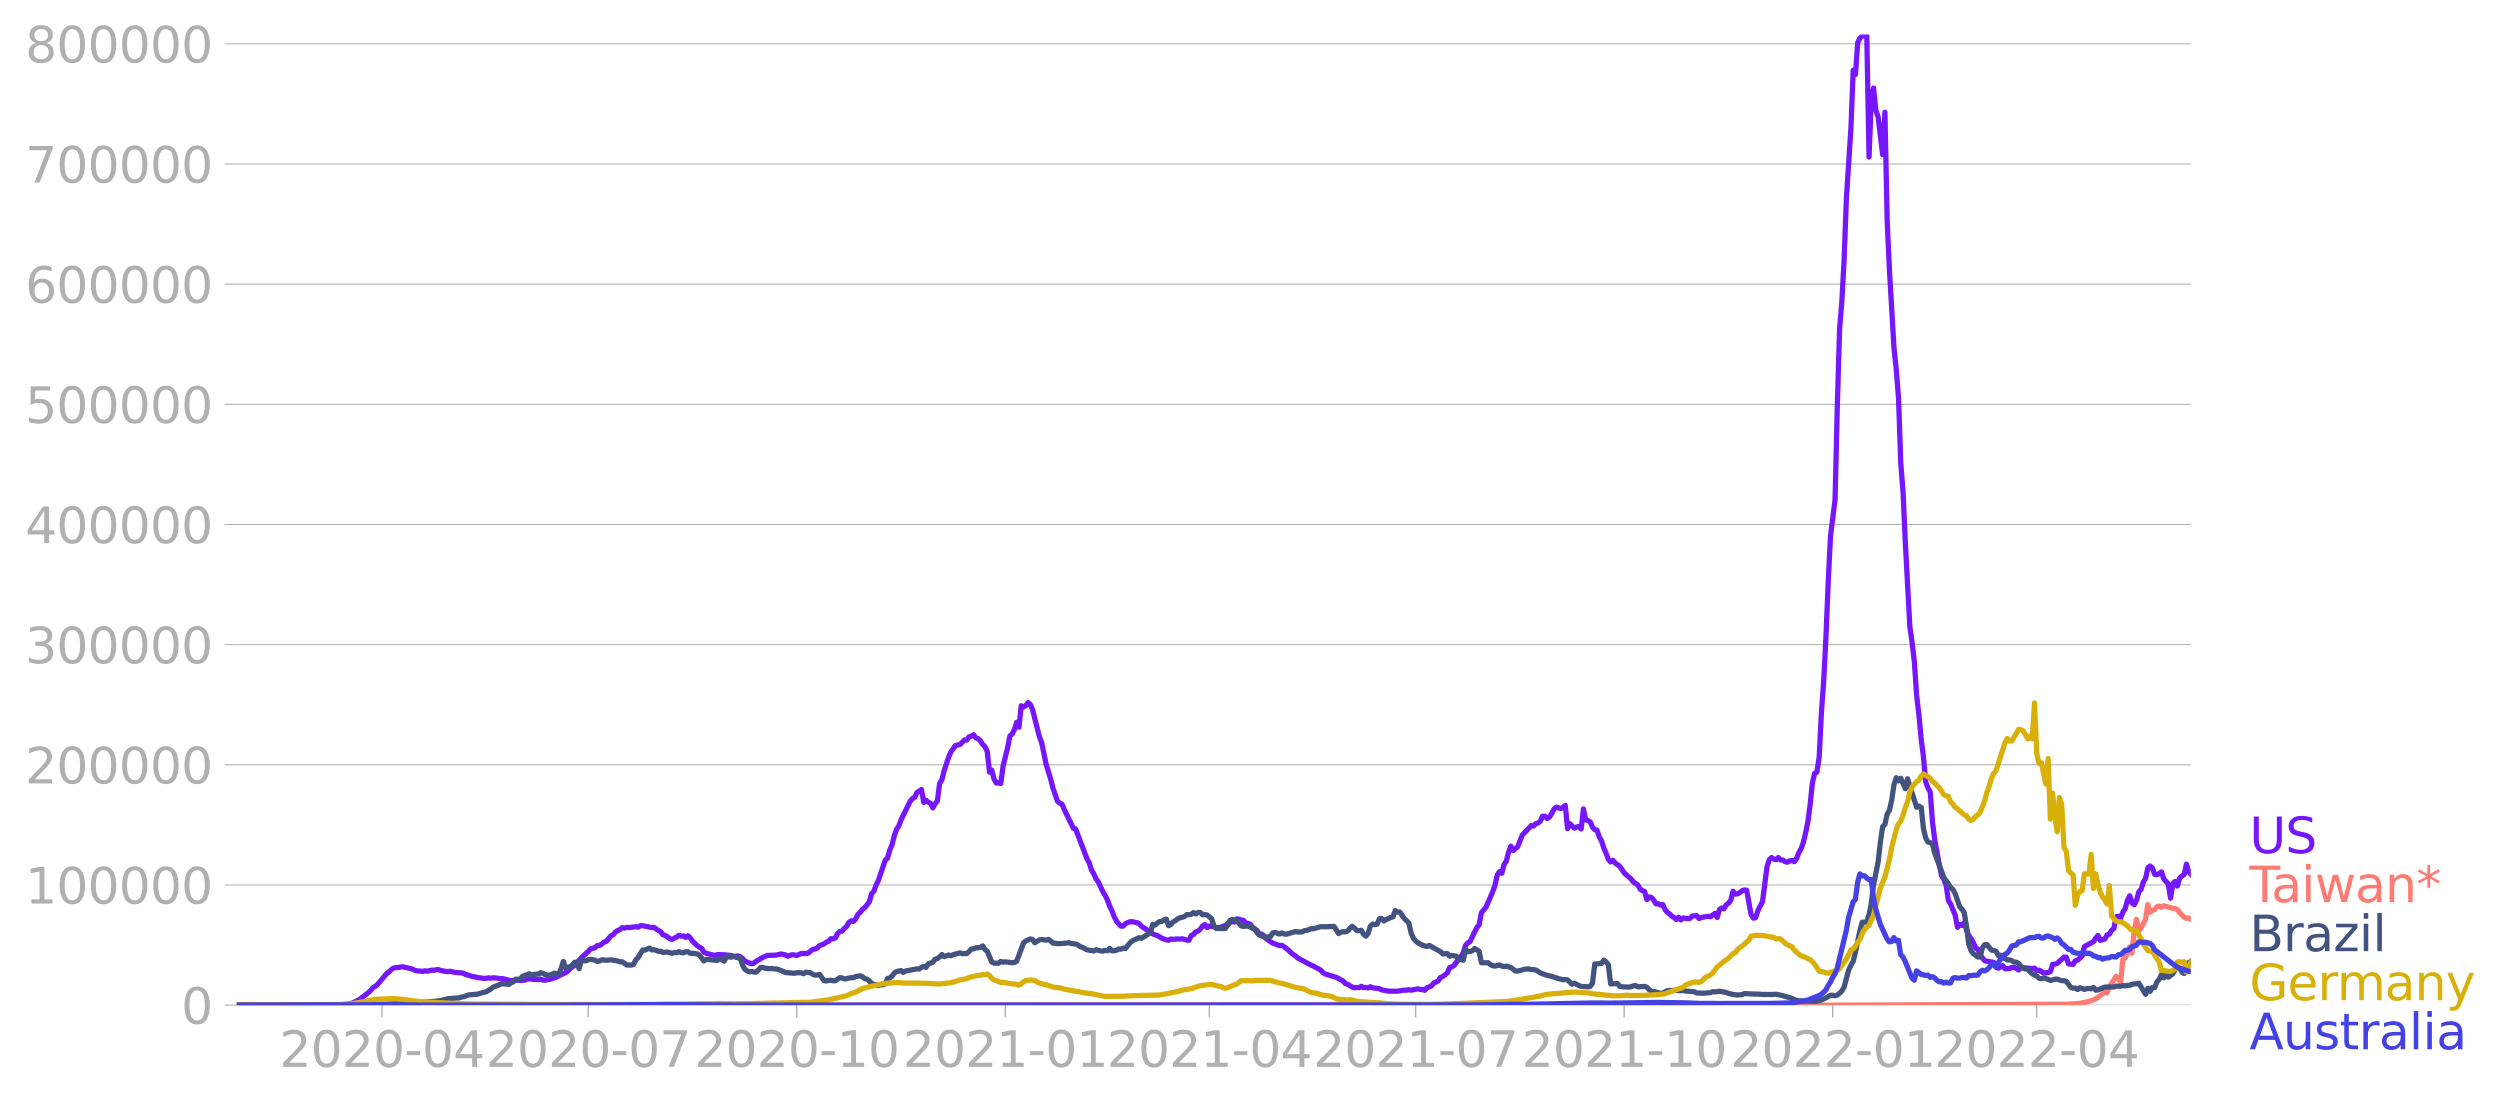 <svg xmlns:xlink="http://www.w3.org/1999/xlink" width="951.91" height="419.714" viewBox="0 0 713.933 314.786" xmlns="http://www.w3.org/2000/svg"><defs><style>*{stroke-linejoin:round;stroke-linecap:butt}</style></defs><g id="figure_1"><path d="M0 314.786h713.933V0H0v314.786z" style="fill:none" id="patch_1"/><g id="axes_1"><path d="M67.645 287.036h558V9.836h-558v277.2z" style="fill:none" id="patch_2"/><g id="matplotlib.axis_1"><g id="xtick_1"><g id="line2d_1"><defs><path id="m245880c7d7" d="M0 0v3.5" style="stroke:#b0b0b0;stroke-width:.4"/></defs><use xlink:href="#m245880c7d7" x="109.074" y="287.036" style="fill:#b0b0b0;stroke:#b0b0b0;stroke-width:.4"/></g><g style="fill:#b0b0b0" transform="matrix(.14 0 0 -.14 79.826 304.674)" id="text_1"><defs><path id="DejaVuSans-32" d="M1228 531h2203V0H469v531q359 372 979 998 621 627 780 809 303 340 423 576 121 236 121 464 0 372-261 606-261 235-680 235-297 0-627-103-329-103-704-313v638q381 153 712 231 332 78 607 78 725 0 1156-363 431-362 431-968 0-288-108-546-107-257-392-607-78-91-497-524-418-433-1181-1211z" transform="scale(.016)"/><path id="DejaVuSans-30" d="M2034 4250q-487 0-733-480-245-479-245-1442 0-959 245-1439 246-480 733-480 491 0 736 480 246 480 246 1439 0 963-246 1442-245 480-736 480zm0 500q785 0 1199-621 414-620 414-1801 0-1178-414-1799Q2819-91 2034-91q-784 0-1198 620-414 621-414 1799 0 1181 414 1801 414 621 1198 621z" transform="scale(.016)"/><path id="DejaVuSans-2d" d="M313 2009h1684v-512H313v512z" transform="scale(.016)"/><path id="DejaVuSans-34" d="M2419 4116 825 1625h1594v2491zm-166 550h794V1625h666v-525h-666V0h-628v1100H313v609l1940 2957z" transform="scale(.016)"/></defs><use xlink:href="#DejaVuSans-32"/><use xlink:href="#DejaVuSans-30" x="63.623"/><use xlink:href="#DejaVuSans-32" x="127.246"/><use xlink:href="#DejaVuSans-30" x="190.869"/><use xlink:href="#DejaVuSans-2d" x="254.492"/><use xlink:href="#DejaVuSans-30" x="290.576"/><use xlink:href="#DejaVuSans-34" x="354.199"/></g></g><g id="xtick_2"><use xlink:href="#m245880c7d7" x="167.981" y="287.036" style="fill:#b0b0b0;stroke:#b0b0b0;stroke-width:.4" id="line2d_2"/><g style="fill:#b0b0b0" transform="matrix(.14 0 0 -.14 138.733 304.674)" id="text_2"><defs><path id="DejaVuSans-37" d="M525 4666h3000v-269L1831 0h-659l1594 4134H525v532z" transform="scale(.016)"/></defs><use xlink:href="#DejaVuSans-32"/><use xlink:href="#DejaVuSans-30" x="63.623"/><use xlink:href="#DejaVuSans-32" x="127.246"/><use xlink:href="#DejaVuSans-30" x="190.869"/><use xlink:href="#DejaVuSans-2d" x="254.492"/><use xlink:href="#DejaVuSans-30" x="290.576"/><use xlink:href="#DejaVuSans-37" x="354.199"/></g></g><g id="xtick_3"><use xlink:href="#m245880c7d7" x="227.536" y="287.036" style="fill:#b0b0b0;stroke:#b0b0b0;stroke-width:.4" id="line2d_3"/><g style="fill:#b0b0b0" transform="matrix(.14 0 0 -.14 198.288 304.674)" id="text_3"><defs><path id="DejaVuSans-31" d="M794 531h1031v3560L703 3866v575l1116 225h631V531h1031V0H794v531z" transform="scale(.016)"/></defs><use xlink:href="#DejaVuSans-32"/><use xlink:href="#DejaVuSans-30" x="63.623"/><use xlink:href="#DejaVuSans-32" x="127.246"/><use xlink:href="#DejaVuSans-30" x="190.869"/><use xlink:href="#DejaVuSans-2d" x="254.492"/><use xlink:href="#DejaVuSans-31" x="290.576"/><use xlink:href="#DejaVuSans-30" x="354.199"/></g></g><g id="xtick_4"><use xlink:href="#m245880c7d7" x="287.09" y="287.036" style="fill:#b0b0b0;stroke:#b0b0b0;stroke-width:.4" id="line2d_4"/><g style="fill:#b0b0b0" transform="matrix(.14 0 0 -.14 257.843 304.674)" id="text_4"><use xlink:href="#DejaVuSans-32"/><use xlink:href="#DejaVuSans-30" x="63.623"/><use xlink:href="#DejaVuSans-32" x="127.246"/><use xlink:href="#DejaVuSans-31" x="190.869"/><use xlink:href="#DejaVuSans-2d" x="254.492"/><use xlink:href="#DejaVuSans-30" x="290.576"/><use xlink:href="#DejaVuSans-31" x="354.199"/></g></g><g id="xtick_5"><use xlink:href="#m245880c7d7" x="345.35" y="287.036" style="fill:#b0b0b0;stroke:#b0b0b0;stroke-width:.4" id="line2d_5"/><g style="fill:#b0b0b0" transform="matrix(.14 0 0 -.14 316.102 304.674)" id="text_5"><use xlink:href="#DejaVuSans-32"/><use xlink:href="#DejaVuSans-30" x="63.623"/><use xlink:href="#DejaVuSans-32" x="127.246"/><use xlink:href="#DejaVuSans-31" x="190.869"/><use xlink:href="#DejaVuSans-2d" x="254.492"/><use xlink:href="#DejaVuSans-30" x="290.576"/><use xlink:href="#DejaVuSans-34" x="354.199"/></g></g><g id="xtick_6"><use xlink:href="#m245880c7d7" x="404.258" y="287.036" style="fill:#b0b0b0;stroke:#b0b0b0;stroke-width:.4" id="line2d_6"/><g style="fill:#b0b0b0" transform="matrix(.14 0 0 -.14 375.01 304.674)" id="text_6"><use xlink:href="#DejaVuSans-32"/><use xlink:href="#DejaVuSans-30" x="63.623"/><use xlink:href="#DejaVuSans-32" x="127.246"/><use xlink:href="#DejaVuSans-31" x="190.869"/><use xlink:href="#DejaVuSans-2d" x="254.492"/><use xlink:href="#DejaVuSans-30" x="290.576"/><use xlink:href="#DejaVuSans-37" x="354.199"/></g></g><g id="xtick_7"><use xlink:href="#m245880c7d7" x="463.812" y="287.036" style="fill:#b0b0b0;stroke:#b0b0b0;stroke-width:.4" id="line2d_7"/><g style="fill:#b0b0b0" transform="matrix(.14 0 0 -.14 434.564 304.674)" id="text_7"><use xlink:href="#DejaVuSans-32"/><use xlink:href="#DejaVuSans-30" x="63.623"/><use xlink:href="#DejaVuSans-32" x="127.246"/><use xlink:href="#DejaVuSans-31" x="190.869"/><use xlink:href="#DejaVuSans-2d" x="254.492"/><use xlink:href="#DejaVuSans-31" x="290.576"/><use xlink:href="#DejaVuSans-30" x="354.199"/></g></g><g id="xtick_8"><use xlink:href="#m245880c7d7" x="523.367" y="287.036" style="fill:#b0b0b0;stroke:#b0b0b0;stroke-width:.4" id="line2d_8"/><g style="fill:#b0b0b0" transform="matrix(.14 0 0 -.14 494.119 304.674)" id="text_8"><use xlink:href="#DejaVuSans-32"/><use xlink:href="#DejaVuSans-30" x="63.623"/><use xlink:href="#DejaVuSans-32" x="127.246"/><use xlink:href="#DejaVuSans-32" x="190.869"/><use xlink:href="#DejaVuSans-2d" x="254.492"/><use xlink:href="#DejaVuSans-30" x="290.576"/><use xlink:href="#DejaVuSans-31" x="354.199"/></g></g><g id="xtick_9"><use xlink:href="#m245880c7d7" x="581.626" y="287.036" style="fill:#b0b0b0;stroke:#b0b0b0;stroke-width:.4" id="line2d_9"/><g style="fill:#b0b0b0" transform="matrix(.14 0 0 -.14 552.378 304.674)" id="text_9"><use xlink:href="#DejaVuSans-32"/><use xlink:href="#DejaVuSans-30" x="63.623"/><use xlink:href="#DejaVuSans-32" x="127.246"/><use xlink:href="#DejaVuSans-32" x="190.869"/><use xlink:href="#DejaVuSans-2d" x="254.492"/><use xlink:href="#DejaVuSans-30" x="290.576"/><use xlink:href="#DejaVuSans-34" x="354.199"/></g></g></g><g id="matplotlib.axis_2"><g id="ytick_1"><path d="M67.645 287.036h558" clip-path="url(#pe9f81654e2)" style="fill:none;stroke:#b0b0b0;stroke-width:.3;stroke-linecap:square" id="line2d_10"/><g id="line2d_11"><defs><path id="m803a4fee93" d="M0 0h-3.5" style="stroke:#b0b0b0;stroke-width:.3"/></defs><use xlink:href="#m803a4fee93" x="67.645" y="287.036" style="fill:#b0b0b0;stroke:#b0b0b0;stroke-width:.3"/></g><use xlink:href="#DejaVuSans-30" style="fill:#b0b0b0" transform="matrix(.14 0 0 -.14 51.737 292.355)" id="text_10"/></g><g id="ytick_2"><path d="M67.645 252.722h558" clip-path="url(#pe9f81654e2)" style="fill:none;stroke:#b0b0b0;stroke-width:.3;stroke-linecap:square" id="line2d_12"/><use xlink:href="#m803a4fee93" x="67.645" y="252.722" style="fill:#b0b0b0;stroke:#b0b0b0;stroke-width:.3" id="line2d_13"/><g style="fill:#b0b0b0" transform="matrix(.14 0 0 -.14 7.2 258.04)" id="text_11"><use xlink:href="#DejaVuSans-31"/><use xlink:href="#DejaVuSans-30" x="63.623"/><use xlink:href="#DejaVuSans-30" x="127.246"/><use xlink:href="#DejaVuSans-30" x="190.869"/><use xlink:href="#DejaVuSans-30" x="254.492"/><use xlink:href="#DejaVuSans-30" x="318.115"/></g></g><g id="ytick_3"><path d="M67.645 218.407h558" clip-path="url(#pe9f81654e2)" style="fill:none;stroke:#b0b0b0;stroke-width:.3;stroke-linecap:square" id="line2d_14"/><use xlink:href="#m803a4fee93" x="67.645" y="218.407" style="fill:#b0b0b0;stroke:#b0b0b0;stroke-width:.3" id="line2d_15"/><g style="fill:#b0b0b0" transform="matrix(.14 0 0 -.14 7.2 223.726)" id="text_12"><use xlink:href="#DejaVuSans-32"/><use xlink:href="#DejaVuSans-30" x="63.623"/><use xlink:href="#DejaVuSans-30" x="127.246"/><use xlink:href="#DejaVuSans-30" x="190.869"/><use xlink:href="#DejaVuSans-30" x="254.492"/><use xlink:href="#DejaVuSans-30" x="318.115"/></g></g><g id="ytick_4"><path d="M67.645 184.092h558" clip-path="url(#pe9f81654e2)" style="fill:none;stroke:#b0b0b0;stroke-width:.3;stroke-linecap:square" id="line2d_16"/><use xlink:href="#m803a4fee93" x="67.645" y="184.092" style="fill:#b0b0b0;stroke:#b0b0b0;stroke-width:.3" id="line2d_17"/><g style="fill:#b0b0b0" transform="matrix(.14 0 0 -.14 7.2 189.411)" id="text_13"><defs><path id="DejaVuSans-33" d="M2597 2516q453-97 707-404 255-306 255-756 0-690-475-1069Q2609-91 1734-91q-293 0-604 58T488 141v609q262-153 574-231 313-78 654-78 593 0 904 234t311 681q0 413-289 645-289 233-804 233h-544v519h569q465 0 712 186t247 536q0 359-255 551-254 193-729 193-260 0-557-57-297-56-653-174v562q360 100 674 150t592 50q719 0 1137-327 419-326 419-882 0-388-222-655t-631-370z" transform="scale(.016)"/></defs><use xlink:href="#DejaVuSans-33"/><use xlink:href="#DejaVuSans-30" x="63.623"/><use xlink:href="#DejaVuSans-30" x="127.246"/><use xlink:href="#DejaVuSans-30" x="190.869"/><use xlink:href="#DejaVuSans-30" x="254.492"/><use xlink:href="#DejaVuSans-30" x="318.115"/></g></g><g id="ytick_5"><path d="M67.645 149.778h558" clip-path="url(#pe9f81654e2)" style="fill:none;stroke:#b0b0b0;stroke-width:.3;stroke-linecap:square" id="line2d_18"/><use xlink:href="#m803a4fee93" x="67.645" y="149.778" style="fill:#b0b0b0;stroke:#b0b0b0;stroke-width:.3" id="line2d_19"/><g style="fill:#b0b0b0" transform="matrix(.14 0 0 -.14 7.2 155.097)" id="text_14"><use xlink:href="#DejaVuSans-34"/><use xlink:href="#DejaVuSans-30" x="63.623"/><use xlink:href="#DejaVuSans-30" x="127.246"/><use xlink:href="#DejaVuSans-30" x="190.869"/><use xlink:href="#DejaVuSans-30" x="254.492"/><use xlink:href="#DejaVuSans-30" x="318.115"/></g></g><g id="ytick_6"><path d="M67.645 115.463h558" clip-path="url(#pe9f81654e2)" style="fill:none;stroke:#b0b0b0;stroke-width:.3;stroke-linecap:square" id="line2d_20"/><use xlink:href="#m803a4fee93" x="67.645" y="115.463" style="fill:#b0b0b0;stroke:#b0b0b0;stroke-width:.3" id="line2d_21"/><g style="fill:#b0b0b0" transform="matrix(.14 0 0 -.14 7.2 120.782)" id="text_15"><defs><path id="DejaVuSans-35" d="M691 4666h2478v-532H1269V2991q137 47 274 70 138 23 276 23 781 0 1237-428 457-428 457-1159 0-753-469-1171Q2575-91 1722-91q-294 0-599 50Q819 9 494 109v635q281-153 581-228t634-75q541 0 856 284 316 284 316 772 0 487-316 771-315 285-856 285-253 0-505-56-251-56-513-175v2344z" transform="scale(.016)"/></defs><use xlink:href="#DejaVuSans-35"/><use xlink:href="#DejaVuSans-30" x="63.623"/><use xlink:href="#DejaVuSans-30" x="127.246"/><use xlink:href="#DejaVuSans-30" x="190.869"/><use xlink:href="#DejaVuSans-30" x="254.492"/><use xlink:href="#DejaVuSans-30" x="318.115"/></g></g><g id="ytick_7"><path d="M67.645 81.148h558" clip-path="url(#pe9f81654e2)" style="fill:none;stroke:#b0b0b0;stroke-width:.3;stroke-linecap:square" id="line2d_22"/><use xlink:href="#m803a4fee93" x="67.645" y="81.148" style="fill:#b0b0b0;stroke:#b0b0b0;stroke-width:.3" id="line2d_23"/><g style="fill:#b0b0b0" transform="matrix(.14 0 0 -.14 7.2 86.467)" id="text_16"><defs><path id="DejaVuSans-36" d="M2113 2584q-425 0-674-291-248-290-248-796 0-503 248-796 249-292 674-292t673 292q248 293 248 796 0 506-248 796-248 291-673 291zm1253 1979v-575q-238 112-480 171-242 60-480 60-625 0-955-422-329-422-376-1275 184 272 462 417 279 145 613 145 703 0 1111-427 408-426 408-1160 0-719-425-1154Q2819-91 2113-91q-810 0-1238 620-428 621-428 1799 0 1106 525 1764t1409 658q238 0 480-47t505-140z" transform="scale(.016)"/></defs><use xlink:href="#DejaVuSans-36"/><use xlink:href="#DejaVuSans-30" x="63.623"/><use xlink:href="#DejaVuSans-30" x="127.246"/><use xlink:href="#DejaVuSans-30" x="190.869"/><use xlink:href="#DejaVuSans-30" x="254.492"/><use xlink:href="#DejaVuSans-30" x="318.115"/></g></g><g id="ytick_8"><path d="M67.645 46.834h558" clip-path="url(#pe9f81654e2)" style="fill:none;stroke:#b0b0b0;stroke-width:.3;stroke-linecap:square" id="line2d_24"/><use xlink:href="#m803a4fee93" x="67.645" y="46.834" style="fill:#b0b0b0;stroke:#b0b0b0;stroke-width:.3" id="line2d_25"/><g style="fill:#b0b0b0" transform="matrix(.14 0 0 -.14 7.2 52.153)" id="text_17"><use xlink:href="#DejaVuSans-37"/><use xlink:href="#DejaVuSans-30" x="63.623"/><use xlink:href="#DejaVuSans-30" x="127.246"/><use xlink:href="#DejaVuSans-30" x="190.869"/><use xlink:href="#DejaVuSans-30" x="254.492"/><use xlink:href="#DejaVuSans-30" x="318.115"/></g></g><g id="ytick_9"><path d="M67.645 12.519h558" clip-path="url(#pe9f81654e2)" style="fill:none;stroke:#b0b0b0;stroke-width:.3;stroke-linecap:square" id="line2d_26"/><use xlink:href="#m803a4fee93" x="67.645" y="12.519" style="fill:#b0b0b0;stroke:#b0b0b0;stroke-width:.3" id="line2d_27"/><g style="fill:#b0b0b0" transform="matrix(.14 0 0 -.14 7.2 17.838)" id="text_18"><defs><path id="DejaVuSans-38" d="M2034 2216q-450 0-708-241-257-241-257-662 0-422 257-663 258-241 708-241t709 242q260 243 260 662 0 421-258 662-257 241-711 241zm-631 268q-406 100-633 378-226 279-226 679 0 559 398 884 399 325 1092 325 697 0 1094-325t397-884q0-400-227-679-226-278-629-378 456-106 710-416 255-309 255-755 0-679-414-1042Q2806-91 2034-91q-771 0-1186 362-414 363-414 1042 0 446 256 755 257 310 713 416zm-231 997q0-362 226-565 227-203 636-203 407 0 636 203 230 203 230 565 0 363-230 566-229 203-636 203-409 0-636-203-226-203-226-566z" transform="scale(.016)"/></defs><use xlink:href="#DejaVuSans-38"/><use xlink:href="#DejaVuSans-30" x="63.623"/><use xlink:href="#DejaVuSans-30" x="127.246"/><use xlink:href="#DejaVuSans-30" x="190.869"/><use xlink:href="#DejaVuSans-30" x="254.492"/><use xlink:href="#DejaVuSans-30" x="318.115"/></g></g></g><path d="m67.645 287.036 29.13-.097 2.59-.183 1.294-.312 1.942-.963 2.59-2.023.647-.6.647-.792.647-.353.648-.54 2.589-3.092.647-.474.648-.643.647-.472.647-.18.648.006 1.294-.255 2.59.598 1.294.546 1.942.179.648-.144.647.11 1.295-.31.647.057.647-.176.648-.027.647.267 1.295.222.647.11.647-.143 1.295.313 1.942.185.647.096.648.378.647.114 1.295.476.647.03.647.22 1.942.225h.647l.648-.158.647.141.647-.138 1.295.087.647.189.648-.07 2.59.633 1.941-.141.647.061 1.295-.086.647-.327.648-.066 1.294.191 1.295.035.647-.126.648.278.647.043.647-.19.648-.053 1.942-.67 2.59-1.277.646-.431.648-.696 1.294-.993.648-.882.647-.438.647-.838 1.942-1.738.648-.767.647-.12.647-.255.648-.53.647-.091.647-.363.648-.549.647-.23 1.295-1.562.647-.314.647-.794.648-.413.647-.28.647-.548.648.118.647-.19.647.058 1.942-.262.648.143.647-.425.647.006 2.59.53.647-.066.647.518 1.295.752.647.885.648.155 1.294.924.648.195 1.294-.662.648-.487.647.23.647-.043.648.418.647-.468.647.566.648.96 1.294 1.266.648.46.647.32.647 1.104.648.33 2.589.623.647-.264 1.942.072 1.942.165.648.263 1.294-.116.648.245.647.432.647.746 1.295.59.647.181.648-.096.647-.547 1.942-1.132 1.295-.56 2.589-.103 1.295-.313 1.294.258.648.384 1.294-.463 1.295.251 1.295-.59 1.294.05.648-.123 1.294-1.086.648-.08.647-.298.647-.675 1.295-.505.647-.456.648-.277.647-.74.647.026.648-.258.647-1.265.647-.57.648-.11.647-.789.647-.563.648-1.154.647-.432.647.163.648-.76.647-1.262.647-.573.648-.891.647-.44 1.295-1.671.647-2.331.647-.676.648-1.803.647-1.334 1.942-5.721.647-.578.648-2.325.647-1.505.647-2.572.648-1.813.647-.983.647-1.77 2.59-5.297.647-.773.647-.337.648-1.393 1.294-.841.648 3.679.647-.636.647.569.648.305.647 1.304.647-1.154.648-.782.647-5.048.647-1.017.648-2.636 1.294-3.898.648-1.468 1.294-1.793 1.295-.297 1.295-1.306.647.037.647-.922.647-.162.648-.443.647.916.647.216.648.636.647.999.647.655.648 1.338.647 5.92.647-.568.648 2.512.647 1.155.647-.002.648.154.647-5.007 1.295-5.224.647-3.306.647-.598.648-1.319.647-2.032.647 1.414.648-6.136.647.37.647-.365.648-.905.647.541.647 1.492 1.942 7.686.648 1.681 1.294 6.277 1.295 4.166.647 2.609 1.295 3.722.647.55.648.289.647 1.565 1.942 3.973.647 1.338.648.21 3.236 8.505.648 1.149.647 2.084.647 1.061.648 1.426.647.895 1.295 2.776.647 1.036.647 1.34.648 1.773.647 1.296.647 1.676.648 1.247.647.832.647.64.648-.003.647-.717 1.295-.534.647-.012 1.295.294.647.247.647.757 2.59 1.672.647.497.647.312.648.143 1.294.805 1.295.465.647.115.648-.34.647.07 1.295-.103.647.047.647-.1 1.295.368.647.06.648-1.397.647-.257.647-.722.648-.255.647-.536.647-.904.648-.433.647.893.647-.452.648.115.647-.04.647.411 1.295-.115.647-.306.648-.158.647-.526.647-.277.648-.467.647.24.647-.883.648.009.647.298.647.063.648.737 1.294.356.648.902.647.552.647.356.648 1.009.647.025.647.444.648.797 1.294.947.648.387 1.942.745.647-.114 1.295.908 1.942 1.738.647.377.647.6 3.237 1.758 1.295.603 1.942 1.06.647.657.647.468 3.237.98 1.942 1.025.647.765.648.183 1.294.8.648.215.647-.113.647.066.648-.382.647.383.647-.09.648.176.647-.357.647.316 1.295.149.647.113.648.326 1.942.348 2.589.035 1.942-.316.647.017.648-.149.647.163 1.942-.416.647.194.648.016.647.23.647-.726 1.295-.518.647-.875.648-.23.647-.366.647-1.006.648-.208 1.294-1.08.648-1.497.647-.195.647-.42.648-.953.647-.647.647-.814.647-1.204.648-2.093.647-.718.647-.374 1.295-2.736.647-1.267.648-.785.647-3.463 1.295-1.556 1.942-4.442.647-1.82.647-2.964.648-.937.647.475.647-2.52.648-.984.647-2.549.647-1.686.648 1.23 1.294-1.078 1.295-3.301 2.59-2.73.647.127.647-.68.647-.19.648-.558.647-1.4.647.02.648.653.647-.383.647-1.03.648-1.25.647-.565 1.295.386.647-.344.647-.564.648 6.641.647-1.431 1.295 1.29.647-.323.647-.158.648.743.647-5.737.647 3.126.648.18.647.374.647 1.527.648.694.647.17.647 1.911.648 1.16.647 2.055.647 1.451.648 1.77.647.71.647-.463.648.777 1.294.929 1.295 1.898 1.942 1.709.647.858 1.295.886.647 1.148.648.46.647.25.647 2.297.648-.754.647.182.647.715.648 1.075.647-.047.647.393.648-.141.647 1.406.647.826.648.434.647.663.647.361.648.612.647-.667.647.748.648-.537 1.294.188.648-.092.647-.644 1.295-.136.647.832.647-.311 1.942-.335.648.123 1.294-.936.648 1.167.647-2.287.647-.446.648.241.647-1.142.647-.436.648-.872.647-2.558.647.816.648-.07.647-.388.647-.518.648-.2.647.062 1.295 7.057.647.923.647-.163.648-2.043 1.294-2.514 1.295-10.036.647-1.951.648-.59.647.422.647.188.648-.627.647.702.647.02.648.478.647.14.647-.382.648-.087.647.308.647-.843.648-1.689.647-1.135.647-1.809.648-2.674.647-3.156.647-4.908.648-6.276.647-2.739.647-.338.648-4.372.647-12.771.647-8.952.648-12.666.647-15.732.647-12.996 1.295-10.278.647-26.687.648-22.068.647-7.868.647-11.977.648-17.459 1.294-20 .648-16.616.647 1.217.647-9.12.648-1.29 1.294-1.027.648.257.647 34.744.647-16.771.648-2.916.647 6.31.647 1.91 1.295 10.793.647-12.109.648 31.198.647 13.925 1.295 22.225.647 6.073.647 8.21.648 18.624.647 8.22.647 14.438 1.295 24.048.647 4.52.648 5.612.647 9.598.647 5.444.648 6.918.647 5.069.647 7.14.648 1.694.647 1.234.647 8.64.648 5.059 1.294 7.025.648 3.145.647 1.003.647 1.731.647 4.28.648 1.07 1.294 3.152.648 3.47.647-.784.647.234.648-.785.647 2.09.647 1.555.648.905.647 1.133.647 1.593.648.286.647 1.707 1.295 1.601 2.59.472.646 1.407.648.263 1.294-.736.648.9 1.294-.053.648-.337.647-.01.647.252.648.499.647-.74 3.237.325.647-.13.647.697.648-.116.647.345.647.493 1.295-.156.647-.245.648-2.099.647-.044.647-.234 1.942-1.766.648-.001.647 1.94 1.295.118.647-1.032.647-.172 1.295-1.205.647-2.677 2.59-1.387.647-1.033.647-.768.648 1.415 1.294-.365.648-1.202.647-.207.647-1.08.648-.548.647-3.312.647-.188.648.536.647-1.73.647-1.013.648-2.36.647-1.247.647 2.029.648.528.647-1.291.647-2.387.648-.703.647-2.136.647-1.037.648-3.023.647-.484.647.615.648 1.78.647.079.647-.305.648-.5.647 2.019 1.295 1.442.647 4.055.647-4.117.648-.672.647 1.32.647-2.263.648-.591.647-.422.647-2.968.648 2.22.647.665h0" clip-path="url(#pe9f81654e2)" style="fill:none;stroke:#7516fd;stroke-width:1.5;stroke-linecap:square" id="line2d_28"/><path d="m67.645 287.036 309.425-.076 8.415-.085 41.43.156 102.278-.01 61.496-.259 3.237-.245 1.942-.367 1.942-.6 1.294-.73 1.295-.95.647-.583.648.256.647-1.699 1.942-3.034 1.295 1.579.647-6.321.647-.482.648-1.405.647-1.737.647 1.773.648-6.321.647-3.369.647 3.295.648-.734 1.294-2.547.648-4.202.647 2.174.647-.528.648-.223.647-.813.647-.21.648.37.647-.445 2.59.726.647.055.647.243.647.897 1.295 1.323.647.347.648-.116.647.401h0" clip-path="url(#pe9f81654e2)" style="fill:none;stroke:#fe7b74;stroke-width:1.5;stroke-linecap:square" id="line2d_29"/><path d="m67.645 287.036 36.898-.106 5.826-.17 5.826-.266 3.237-.146 1.294-.119 4.532-.39 1.294-.28 1.295-.344 3.237-.248.647-.23.647-.082 1.295-.509 1.942-.186.647-.038 2.59-.728 1.294-.75.647-.53 2.59-1.003 1.942.207.647-.5.647-.25.648-.75.647.06.647-.115.648-.752 1.294-.466.648-.255.647.418.647-.234 1.295-.108.647-.378.648.16.647.383 1.295.184 1.294-.615 1.295.295.647-1.557.648-2.073.647 1.793 1.295-.3.647-.495.647-.782.648.548.647 1.304.647-2.582.648.325.647-.007.647-.284.648-.144 1.294.255.648.377.647-.143.647-.344 1.295.148 1.295-.13 1.942.337.647.25.647-.035 1.295.926 1.295.019.647-.197.647-1.275.648-.668 1.294-2.16.648.036 1.294-.605.648.524.647-.035.647.178.648.294.647-.068.647.387 1.295-.147 1.295.389.647-.238.647.066.648-.314.647.282.647.06.648-.33h.647l.647.466.648-.013 1.294.165.648.311 1.294 1.707.648-.443 3.236.301.648-.576 1.294.782.648-1.31 1.294.18.648-.222 1.294.391.648-.007.647 1.996.647 1.252.648.46.647.296.647-.098.648.15.647.032.647-.544.648-.773.647-.01.647.213 1.295.15.647-.07.648.146.647-.02 1.295.439 1.294.6 2.59.215.647-.185 1.295.059.647.248.647-.45 1.295.161.647.44.648.248.647-.036.647-.17 1.295 1.744.647.152.648-.176.647-.043.647.146.648.007 1.294-.9.648.098.647.277.647-.069.648-.206 1.294-.11.648-.304 1.294-.217.648.276.647.58.647.1.648.509.647.755 1.295.387.647.203.647-.224.648-.015.647-.254.647-1.56.648-.144.647-.494.647-.908.648-.418 1.294-.281.648.536.647-.417 2.59-.488.647-.119.647.047.647-.484.648-.246.647.258.647-1.043.648-.15.647-.272.647-.856.648-.188.647-.454.647-.694.648.549 1.294-.429.648.205.647-.3 1.942-.506.647.216 1.295-.03.647-.565.647-.742.648-.015.647-.29 1.295-.133.647-.424.647 1.003.648.514 1.294 3.058.648.336 1.294.025.648-.486.647.183.647-.086 1.942.245.648-.084.647-.338 1.942-5.206.647-.58 1.295-.59.647.13.648.964 1.294-.812.648-.118 1.294.2.648-.227.647.46.647.612.648.007.647.142 1.295-.051 1.294-.104.648-.142.647.254 1.295.13.647.262.647.508.648.179 1.294.716 1.942.329.648-.328 1.294.306.648.072.647-.224.647.136.648-.69.647.681.647.006.648-.157.647-.369.647.061.648-.296.647.083 1.295-1.615.647-.551 1.942-.906.647.191 1.942-1.194.648-.416.647-2.369.647.186.648-.568.647-.42.647-.052.648-.488.647-.169.647 1.874.648-.378.647-.704.647-.352.648-.532.647-.284 1.295-.334.647-.571.647.021.648-.11.647-.507.647.388.648-.419.647.024.647.655.648-.06.647.106 1.295 1.052.647 2.076.647.718 2.59.024.647-.918.647-1.334.648-.336 1.294.27 1.295 1.542.647.182.648-.098.647.016.647.154.648.49.647.03.647 1.132.648.74 1.942.692 1.294-.318.648-1.005.647-.134 1.295.482.647-.323.647.31.648.044 2.589-.756.647.132 1.295-.022.647-.38.648-.052 1.294-.511.648.034 1.942-.591 1.294.036 2.59-.1 1.294 2.04.648-.391.647-.145.647.043.648-.239.647-.786.647-.565.648.525.647.696.647.054.648-.152.647 1.137.647.56.648-.745.647-2.114.647-.594.648.165.647-.146.647-1.54.648-.082.647.723.647-.448.648-.204.647-.372.647-.134.648-1.819.647.448.647-.006 1.295 1.845 1.295 1.273.647 2.857.647 1.483.648.76.647.563 1.295.66 1.294.411.648-.344 3.236 1.8.648.643 1.294-.107.648.762.647-.24 1.295.239.647.853.647.013.647.28.648-3.147.647.705.647-.074.648-.23.647-.61 1.295.792.647 3.272 1.942.001.647.544.648.32.647.09 1.295-.33.647.316.647.163.648-.145 1.294.427 1.295.976.647.006 1.295-.303.647-.232 1.295-.067.647.195.648-.009.647.124.647.353.648.5 1.942.682 1.294.272 1.942.641 1.295.332.647-.068.648.129 1.294 1.216.648-.284 1.294.672.648.235 1.942.12.647-.128.647-.925.648-5.447 1.942-.185.647-.946.647.516.648.817.647 5.442 1.942-.06.647.769.648.145 1.942.088.647-.107.647-.258.648-.081.647.36 1.942-.106.647.222.648.725.647.499.647-.03 1.942.563.648-.114 1.294-.647.648-.086.647.044.647-.105 1.942.148.648-.07.647.163 2.59.206.647.364 1.942.046 1.942-.144.647-.29.647.066 1.295-.19 1.942.358.647.257 1.295.294 1.295.165 1.294-.107.648-.288 3.236.144.648-.017 1.294.104 2.59.017 1.294-.067 1.295.261 2.59.716 1.941.78.648.132 5.178.116 1.295-.384 1.295-.58 1.294-.753.648-.006.647.155.647-.23.648-.496.647-.642.647-1.138 1.295-4.834.647-1.365.648-1.092.647-2.651 1.295-6.233.647-2.344.647.036.648-.177.647-1.983.647-3.29.648-5.277 1.294-6.473.648-5.714.647-4.388.647-.65.648-2.938.647-1.09.647-2.937.648-4.386.647-1.985.647.9.648-.749 1.294 2.983.648-2.816 2.589 8.119.647-.306.648.321.647 6.104.647 2.685.648 1.134.647.159.647.502.648 2.563 2.589 6.907 1.294 1.808.648 1.064.647.547.647 1.187 1.295 3.771.647.666.648 1.005.647 3.98.647 5.086.648 1.751.647.935.647.35.648.564.647-.075.647-2.56.648-.889.647-.045 1.295 1.584.647.094.647.235.648 1.215.647-.096.647.837.648.1.647.4.647.02.648.209.647.399.647.05.648.334.647.872.647.505 1.295.349 1.295 1.24 1.294.662.648.602.647.168.647-.229.648.13 1.294.56 1.295-.37h.647l1.295.45.647.008.648.154 1.294 1.735.648.23.647-.027.647.404.648-.495 1.294.472.648-.212.647-.055.647.099.648-.393.647.775.647-.062 1.942-.82 2.59-.012.647-.274 1.295.04.647-.157.647.063.648-.163.647.017.647-.289.648-.134.647-.014.647-.186 1.295 2.134.647 1.046.648-1.71.647.85.647-1.103.648.036.647-1.61.647-.704.648-1.437.647.974.647-1.188.648 1.01 1.294-.973.648-1.304.647-.586.647.218.648 1.188.647.402 1.295-3.1.647-.423h0" clip-path="url(#pe9f81654e2)" style="fill:none;stroke:#42537f;stroke-width:1.5;stroke-linecap:square" id="line2d_30"/><path d="m67.645 287.036 28.483-.099 3.884-.226 3.884-.669 3.236-.67 5.179-.203 2.59.21 5.178.688 4.531.234 9.063.4 27.835.161 3.884-.027 5.179.062 14.888-.052 20.068-.272 3.884.06 5.178-.049 16.83-.374 5.18-.697 5.178-1.16 1.295-.611 1.295-.436 1.942-.995 1.942-.528 1.294-.303 2.59-.6 3.884-.269.647-.045 1.295.169 1.294.009 4.532.034 4.53.219 1.296-.111 1.294-.212.648-.022 1.942-.569.647-.25 1.942-.336.647-.339 2.59-.617.647-.013.647-.25.647.146.648-.258.647.404.647.826.648.442 1.942.715.647-.018 2.59.439 1.294.108.647.302.648-.437.647-.589.647-.325 1.295-.174 1.295.14.647.465.647.295 2.59.66 1.294.455 1.295.19.647.021 1.295.38 3.237.635.647.014 1.295.335 2.59.324 3.883.785 5.179-.068 1.942-.105 2.59-.1 5.825-.12 5.179-1.017 1.294-.392 1.295-.199 1.295-.215 1.942-.67 1.294-.275 1.942-.243.648-.015.647.115.647.244 1.295.198.647.361.648.191.647-.175 1.942-.803.647-.192 1.295-1.031 2.59.02.647.058.647-.156 4.531-.008 1.942.61 1.942.425 3.237.966 1.942.332.647.223 1.942.936 1.295.168 1.942.566 1.295.128 1.294.246 1.295.706 3.237.33.647-.112.647.082 1.295.36 3.884.328 2.59.12 2.589.286 5.178.144 8.416-.017 5.826-.18 14.888-.649 8.415-1.401 2.59-.61 5.826-.504 1.942-.134 2.59.16 1.294.074 1.942.331 1.294.088 3.884.413 1.942-.005 1.942-.155 1.295.076 1.942.005 5.179-.219 1.942-.201.647-.089 3.884-1.403.647-.181.648-.304.647-.586 1.942-.719.647-.15.648-.017.647.138.647-.29 1.295-1.221 1.295-.614.647-.54 1.295-1.741 1.942-1.596 1.294-.898 1.295-1.388.647-.213.648-.923 1.942-1.449.647-.689.647-.519.648-1.149 1.294-.239 1.295.042.647-.015 2.59.48.647.074.647.475.648-.118.647.127 1.295 1.17.647.462 1.295.555.647.897.647.683 1.295 1.04.647.162 1.942.916.648.576.647.762 1.295 1.953 1.294.222.648.275.647.106 1.295-.49 1.294-.344.648-.465 1.942-2.722 1.294-2.625.648-.33.647-.741.647-1.055.648-.837.647-1.76.647-1.085.648-.782.647-.435 1.295-2.971 1.942-7.721 1.294-3.048 1.295-5.11.647-3.412 1.295-5.083.647-1.643.648-.732.647-1.748.647-2.181.648-1.617.647-2.877.647-1.405 1.295-1.527.647-.34.648-1.263.647-.576 1.942 1.211.647.922.648.507 1.294 1.3 1.295 2 .647.35.647.127.648 1.634.647.535.647.946.648.456 1.294 1.147.648.565.647.185.647 1.11.648.278.647-.336.647-.803.648-.44.647-.788 1.295-3.144.647-2.553.647-1.728.648-2.2.647-1.457.647-.683 2.59-8.139.647-1.135.647.727.648.003 1.942-3.323.647.066.647.402.648 1.009.647 1.216.647-.749.648.748.647-10.25.647 14.537.648 2.724.647-.194 1.295 6.101.647-7.266.647 17.266.648-7.39.647 6.912.647 4.137.648-9.826.647 2.047.647 12.32.648.903.647 5.544.647.77.648.505.647 8.723.647-2.937.648-1.028.647-.238.647-4.78 1.295.05.647-5.604.648 9.734.647-4.188.647 2.946.648 2.343.647 1.346.647.787.648 1.14.647-5.226.647 8.608 1.295 1.548.647.158.648.034.647.291 1.295.825.647.788.647.51 1.295.166 1.295 2.268.647 1.483 1.295 1.94 1.294.166 1.942 3.124.648 2.307 1.294.172 1.295.149.647-.285.648-.432.647-2.002.647-.054.648.133.647-.129.647 2.949 1.295-2.884h0" clip-path="url(#pe9f81654e2)" style="fill:none;stroke:#d8b009;stroke-width:1.5;stroke-linecap:square" id="line2d_31"/><path d="m67.645 287.036 37.545-.104 5.826.01 12.3.085 34.308.006 28.483-.143 5.178-.019 8.416.073 10.357.06 34.956.027 176.074-.054 18.125-.232 14.89-.31 6.472.018 12.947-.188 8.415.134 3.237.152 5.179.013 14.888-.01 6.474-.169 3.236-.52 1.295-.258 3.237-1.306.647-.358 1.295-1.233.647-1.255.647-1.005.648-1.373.647-.967.647-1.615 2.59-10.785.647-3.65 1.295-4.524.647-.633.647-4.894.648-2.45.647.58.647-.048.648.635.647.463.647-.01.648 5.278.647 3.15 1.295 4.353 1.942 4.2.647.813.647-.112.648-1.118.647.977.647-.22.648 4.16.647.627.647 1.313 1.942 4.753.648.562.647-2.658.647.423.648.625.647.046.647.234.648-.129.647.635.647-.173.648.349.647.689.647.417.648-.032.647.404.647-.29.647.281.648-.04.647-1.345.647-.193.648.167.647-.008.647-.16.648-.013.647.17.647-.743.648.074.647-.142 1.295-.026.647-.959.647-.438.648.18.647-.32.647-.605.648-.79.647-.21.647.793 1.295-2.178.647-.857.648-.582.647-.36.647-.824.648-1.19 1.294-.284.648-.863.647-.05 2.59-1.191 1.294.042.647-.348.648-.066.647.508.647.009.648-.504.647-.116 1.295.524.647.445.647-.398.648.455.647 1.116.647.388 1.295 1.31.647-.008.648.802 1.294.327.648.04.647-.165.647-.03.648.202.647-.066.647.223.648.523.647.148.647.396.648-.047.647.462.647-.27 1.295-.138.647-.362 1.295.153.647-.647.648-.06.647-.498.647-.722.648.044.647-.329.647-.757.648-.142.647-.26.647-.952.648.029.647.164.647-.133 1.295.402.647.573.648 1.205 4.531 3.522 1.942 1.474 3.237 1.15.647.063h0" clip-path="url(#pe9f81654e2)" style="fill:none;stroke:#4442e4;stroke-width:1.5;stroke-linecap:square" id="line2d_32"/><g style="fill:#7516fd" transform="matrix(.14 0 0 -.14 642.385 243.637)" id="text_19"><defs><path id="DejaVuSans-55" d="M556 4666h635V1831q0-750 271-1080 272-329 882-329 606 0 878 329 272 330 272 1080v2835h634V1753q0-912-452-1378Q3225-91 2344-91q-885 0-1337 466-451 466-451 1378v2913z" transform="scale(.016)"/><path id="DejaVuSans-53" d="M3425 4513v-616q-359 172-678 256-319 85-616 85-515 0-795-200t-280-569q0-310 186-468 186-157 705-254l381-78q706-135 1042-474t336-907q0-679-455-1029Q2797-91 1919-91q-331 0-705 75-373 75-773 222v650q384-215 753-325 369-109 725-109 540 0 834 212 294 213 294 607 0 343-211 537t-692 291l-385 75q-706 140-1022 440-315 300-315 835 0 619 436 975t1201 356q329 0 669-60 341-59 697-177z" transform="scale(.016)"/></defs><use xlink:href="#DejaVuSans-55"/><use xlink:href="#DejaVuSans-53" x="73.193"/></g><g style="fill:#fe7b74" transform="matrix(.14 0 0 -.14 642.385 257.637)" id="text_20"><defs><path id="DejaVuSans-54" d="M-19 4666h3947v-532H2272V0h-634v4134H-19v532z" transform="scale(.016)"/><path id="DejaVuSans-61" d="M2194 1759q-697 0-966-159t-269-544q0-306 202-486 202-179 548-179 479 0 768 339t289 901v128h-572zm1147 238V0h-575v531q-197-318-491-470T1556-91q-537 0-855 302-317 302-317 808 0 590 395 890 396 300 1180 300h807v57q0 397-261 614t-733 217q-300 0-585-72-284-72-546-216v532q315 122 612 182 297 61 578 61 760 0 1135-394 375-393 375-1193z" transform="scale(.016)"/><path id="DejaVuSans-69" d="M603 3500h575V0H603v3500zm0 1363h575v-729H603v729z" transform="scale(.016)"/><path id="DejaVuSans-77" d="M269 3500h575l719-2731 715 2731h678l719-2731 716 2731h575L4050 0h-678l-753 2869L1863 0h-679L269 3500z" transform="scale(.016)"/><path id="DejaVuSans-6e" d="M3513 2113V0h-575v2094q0 497-194 743-194 247-581 247-466 0-735-297-269-296-269-809V0H581v3500h578v-544q207 316 486 472 280 156 646 156 603 0 912-373 310-373 310-1098z" transform="scale(.016)"/><path id="DejaVuSans-2a" d="m3009 3897-1121-606 1121-610-181-306-1050 634V1831h-356v1178L372 2375l-181 306 1122 610-1122 606 181 309 1050-634v1178h356V3572l1050 634 181-309z" transform="scale(.016)"/></defs><use xlink:href="#DejaVuSans-54"/><use xlink:href="#DejaVuSans-61" x="44.584"/><use xlink:href="#DejaVuSans-69" x="105.863"/><use xlink:href="#DejaVuSans-77" x="133.646"/><use xlink:href="#DejaVuSans-61" x="215.434"/><use xlink:href="#DejaVuSans-6e" x="276.713"/><use xlink:href="#DejaVuSans-2a" x="340.092"/></g><g style="fill:#42537f" transform="matrix(.14 0 0 -.14 642.385 271.637)" id="text_21"><defs><path id="DejaVuSans-42" d="M1259 2228V519h1013q509 0 754 211 246 211 246 645 0 438-246 645-245 208-754 208H1259zm0 1919V2741h935q462 0 688 173 227 174 227 530 0 353-227 528-226 175-688 175h-935zm-631 519h1613q722 0 1112-300 391-300 391-853 0-429-200-682t-588-315q466-100 724-418 258-317 258-792 0-625-425-966Q3088 0 2303 0H628v4666z" transform="scale(.016)"/><path id="DejaVuSans-72" d="M2631 2963q-97 56-211 82-114 27-251 27-488 0-749-317t-261-911V0H581v3500h578v-544q182 319 472 473 291 155 707 155 59 0 131-8 72-7 159-23l3-590z" transform="scale(.016)"/><path id="DejaVuSans-7a" d="M353 3500h2731v-525L922 459h2162V0H275v525l2163 2516H353v459z" transform="scale(.016)"/><path id="DejaVuSans-6c" d="M603 4863h575V0H603v4863z" transform="scale(.016)"/></defs><use xlink:href="#DejaVuSans-42"/><use xlink:href="#DejaVuSans-72" x="68.604"/><use xlink:href="#DejaVuSans-61" x="109.717"/><use xlink:href="#DejaVuSans-7a" x="170.996"/><use xlink:href="#DejaVuSans-69" x="223.486"/><use xlink:href="#DejaVuSans-6c" x="251.27"/></g><g style="fill:#d8b009" transform="matrix(.14 0 0 -.14 642.385 285.637)" id="text_22"><defs><path id="DejaVuSans-47" d="M3809 666v1253H2778v519h1656V434q-365-259-806-392-440-133-940-133-1094 0-1712 639-617 640-617 1780 0 1144 617 1783 618 639 1712 639 456 0 867-113 411-112 758-331v-672q-350 297-744 447t-828 150q-857 0-1287-478-429-478-429-1425 0-944 429-1422 430-478 1287-478 334 0 596 58 263 58 472 180z" transform="scale(.016)"/><path id="DejaVuSans-65" d="M3597 1894v-281H953q38-594 358-905t892-311q331 0 642 81t618 244V178Q3153 47 2828-22t-659-69q-838 0-1327 487-489 488-489 1320 0 859 464 1363 464 505 1252 505 706 0 1117-455 411-454 411-1235zm-575 169q-6 471-264 752-258 282-683 282-481 0-770-272t-333-766l2050 4z" transform="scale(.016)"/><path id="DejaVuSans-6d" d="M3328 2828q216 388 516 572t706 184q547 0 844-383 297-382 297-1088V0h-578v2094q0 503-179 746-178 244-543 244-447 0-707-297-259-296-259-809V0h-578v2094q0 506-178 748t-550 242q-441 0-701-298-259-298-259-808V0H581v3500h578v-544q197 322 472 475t653 153q382 0 649-194 267-193 395-562z" transform="scale(.016)"/><path id="DejaVuSans-79" d="M2059-325q-243-625-475-815-231-191-618-191H506v481h338q237 0 368 113 132 112 291 531l103 262L191 3500h609L1894 763l1094 2737h609L2059-325z" transform="scale(.016)"/></defs><use xlink:href="#DejaVuSans-47"/><use xlink:href="#DejaVuSans-65" x="77.49"/><use xlink:href="#DejaVuSans-72" x="139.014"/><use xlink:href="#DejaVuSans-6d" x="178.377"/><use xlink:href="#DejaVuSans-61" x="275.789"/><use xlink:href="#DejaVuSans-6e" x="337.068"/><use xlink:href="#DejaVuSans-79" x="400.447"/></g><g style="fill:#4442e4" transform="matrix(.14 0 0 -.14 642.385 299.637)" id="text_23"><defs><path id="DejaVuSans-41" d="m2188 4044-857-2322h1716l-859 2322zm-357 622h716L4325 0h-656l-425 1197H1141L716 0H50l1781 4666z" transform="scale(.016)"/><path id="DejaVuSans-75" d="M544 1381v2119h575V1403q0-497 193-746 194-248 582-248 465 0 735 297 271 297 271 810v1984h575V0h-575v538q-209-319-486-474-276-155-642-155-603 0-916 375-312 375-312 1097zm1447 2203z" transform="scale(.016)"/><path id="DejaVuSans-73" d="M2834 3397v-544q-243 125-506 187-262 63-544 63-428 0-642-131t-214-394q0-200 153-314t616-217l197-44q612-131 870-370t258-667q0-488-386-773Q2250-91 1575-91q-281 0-586 55T347 128v594q319-166 628-249 309-82 613-82 406 0 624 139 219 139 219 392 0 234-158 359-157 125-692 241l-200 47q-534 112-772 345-237 233-237 639 0 494 350 762 350 269 994 269 318 0 599-47 282-46 519-140z" transform="scale(.016)"/><path id="DejaVuSans-74" d="M1172 4494v-994h1184v-447H1172V1153q0-428 117-550t477-122h590V0h-590q-666 0-919 248-253 249-253 905v1900H172v447h422v994h578z" transform="scale(.016)"/></defs><use xlink:href="#DejaVuSans-41"/><use xlink:href="#DejaVuSans-75" x="68.408"/><use xlink:href="#DejaVuSans-73" x="131.787"/><use xlink:href="#DejaVuSans-74" x="183.887"/><use xlink:href="#DejaVuSans-72" x="223.096"/><use xlink:href="#DejaVuSans-61" x="264.209"/><use xlink:href="#DejaVuSans-6c" x="325.488"/><use xlink:href="#DejaVuSans-69" x="353.271"/><use xlink:href="#DejaVuSans-61" x="381.055"/></g></g></g><defs><clipPath id="pe9f81654e2"><path d="M67.645 9.836h558v277.2h-558z"/></clipPath></defs></svg>